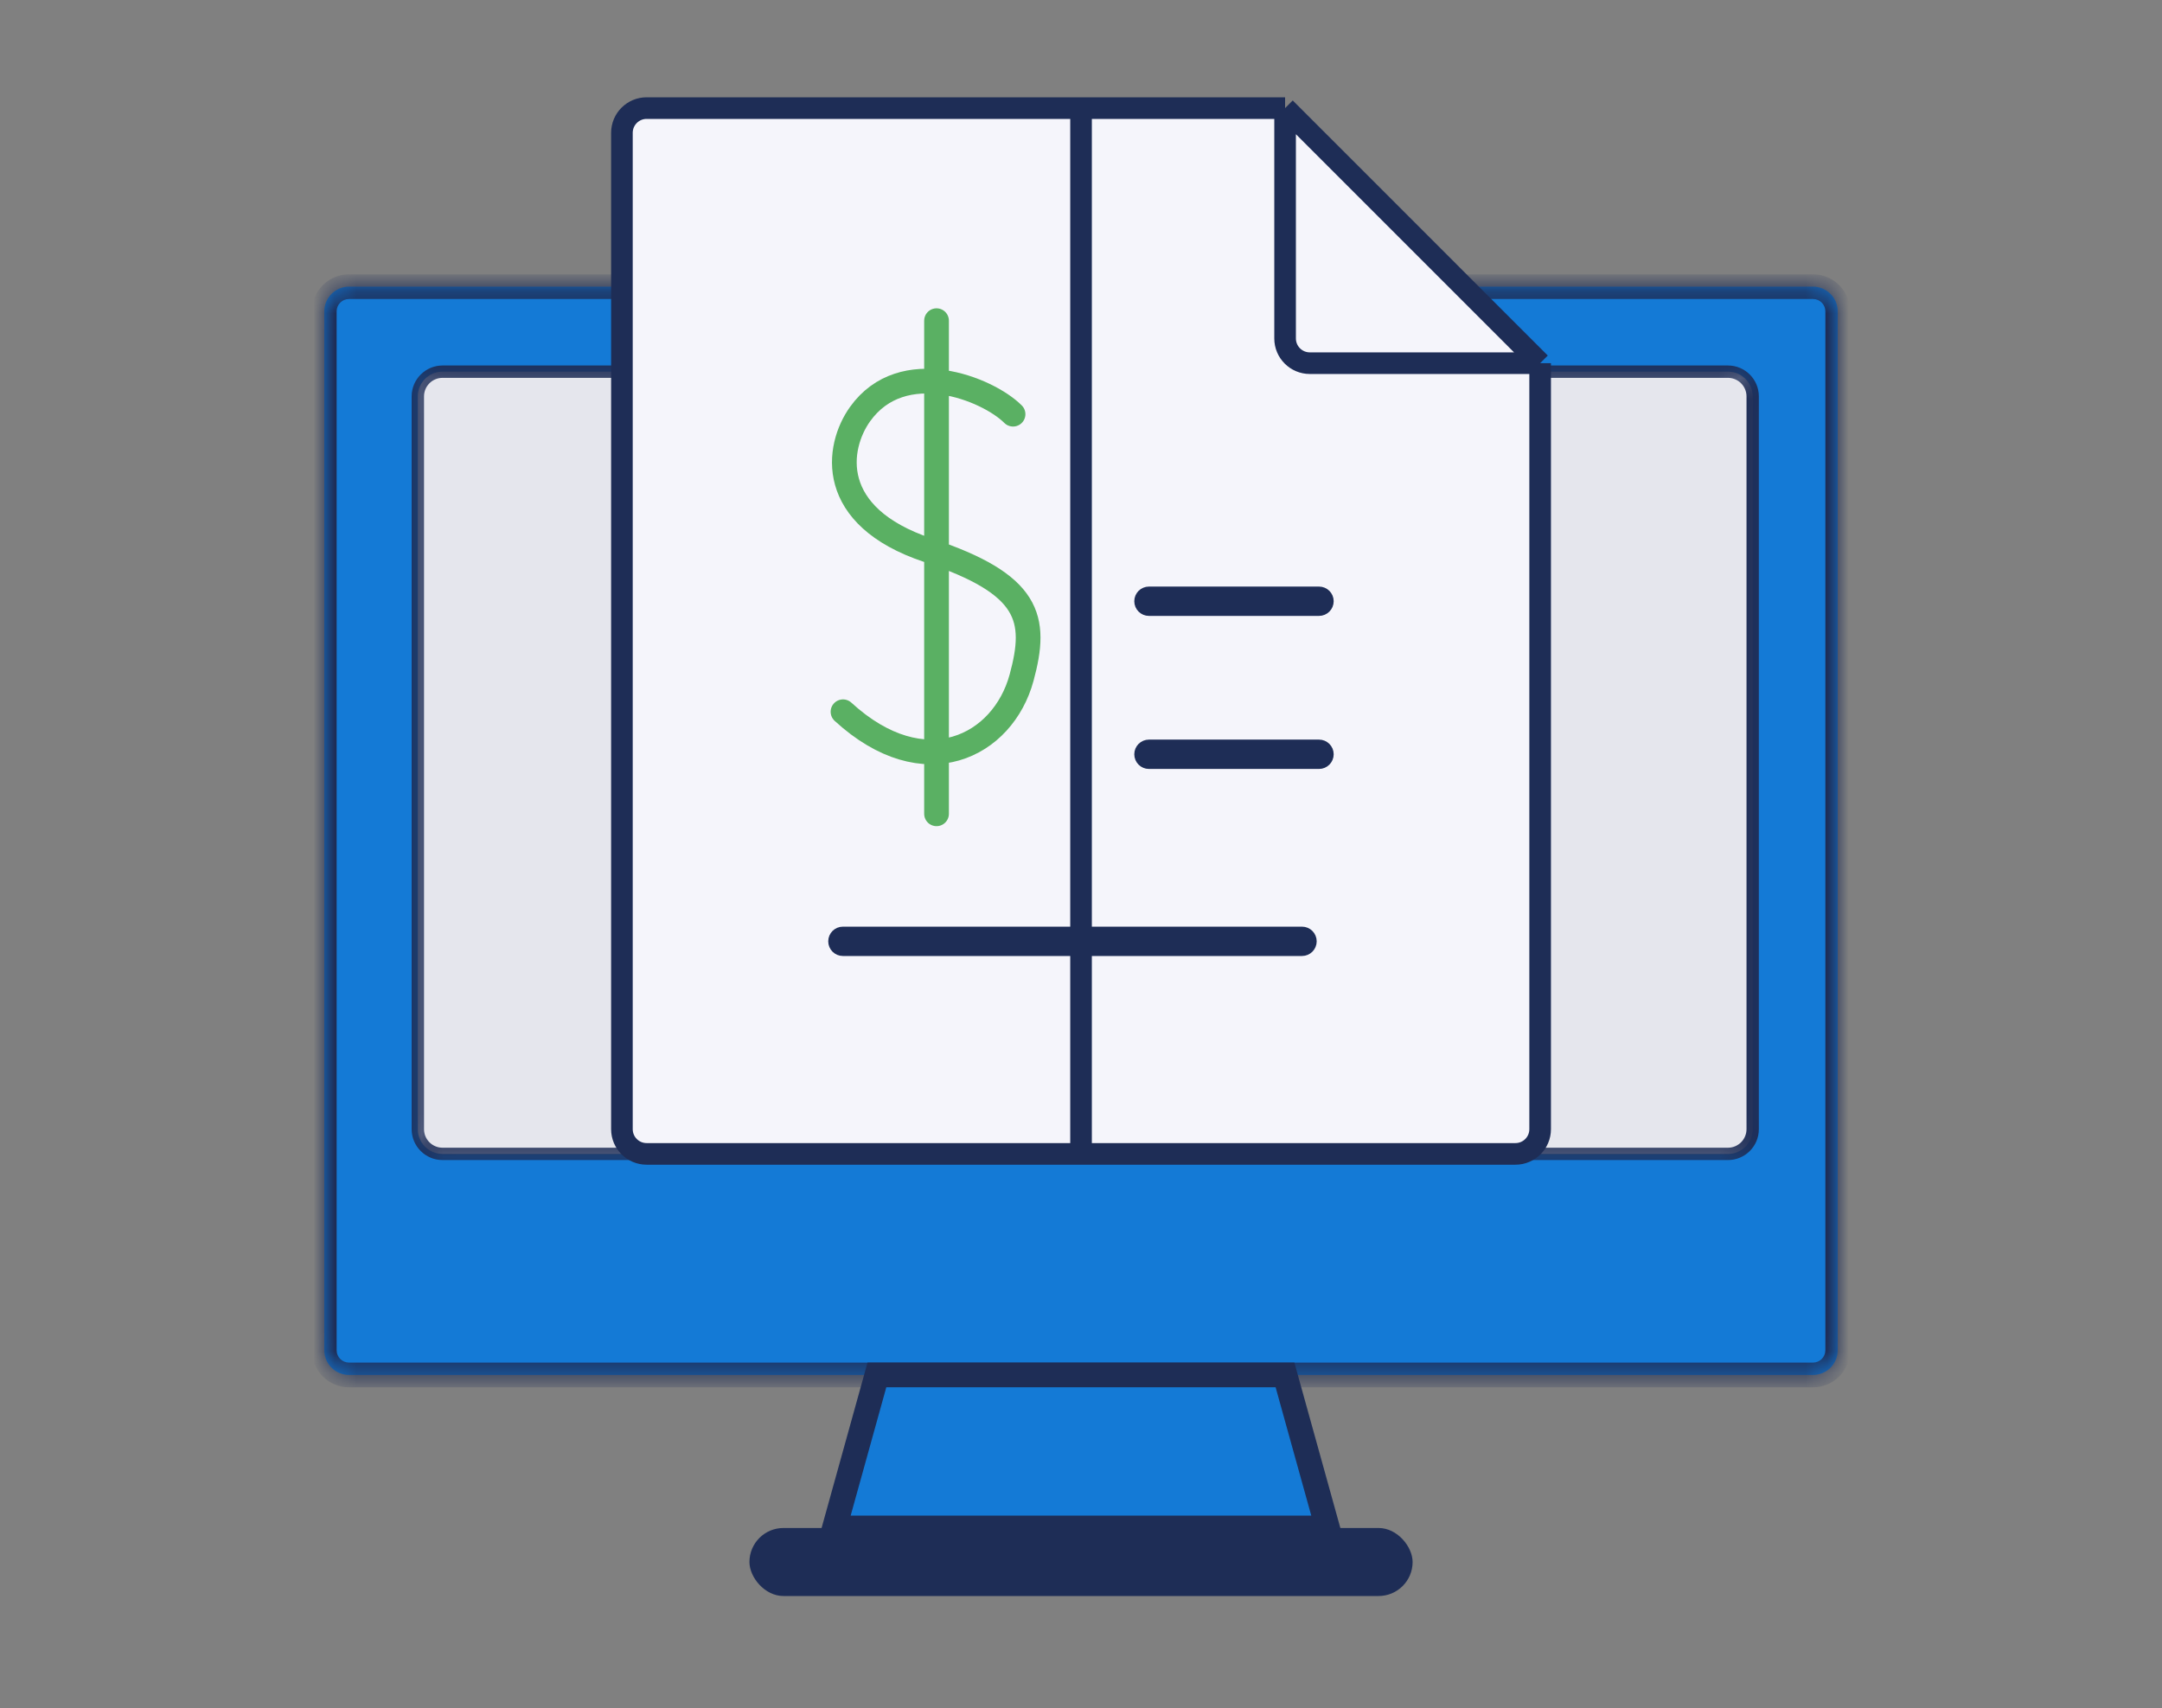<svg width="100" height="79" viewBox="0 0 100 79" fill="none" xmlns="http://www.w3.org/2000/svg">
<rect x="0" y="0" width="100" height="79" fill="#808080" stroke="none"/>
<mask id="path-1-inside-1_77_8583" fill="white">
<path fill-rule="evenodd" clip-rule="evenodd" d="M85 14.401C85 13.77 84.488 13.258 83.857 13.258H16.143C15.512 13.258 15 13.77 15 14.401V62.453C15 63.084 15.512 63.595 16.143 63.595H83.857C84.488 63.595 85 63.084 85 62.453V14.401ZM81.067 52.228C81.067 52.859 80.556 53.371 79.925 53.371H20.469C19.837 53.371 19.326 52.859 19.326 52.228V18.334C19.326 17.703 19.837 17.191 20.469 17.191H79.925C80.556 17.191 81.067 17.703 81.067 18.334V52.228Z"/>
<path d="M19.326 52.228C19.326 52.859 19.837 53.371 20.469 53.371H79.925C80.556 53.371 81.067 52.859 81.067 52.228V18.334C81.067 17.703 80.556 17.191 79.925 17.191H20.469C19.837 17.191 19.326 17.703 19.326 18.334V52.228Z"/>
</mask>
<path fill-rule="evenodd" clip-rule="evenodd" d="M85 14.401C85 13.77 84.488 13.258 83.857 13.258H16.143C15.512 13.258 15 13.77 15 14.401V62.453C15 63.084 15.512 63.595 16.143 63.595H83.857C84.488 63.595 85 63.084 85 62.453V14.401ZM81.067 52.228C81.067 52.859 80.556 53.371 79.925 53.371H20.469C19.837 53.371 19.326 52.859 19.326 52.228V18.334C19.326 17.703 19.837 17.191 20.469 17.191H79.925C80.556 17.191 81.067 17.703 81.067 18.334V52.228Z" fill="#147AD6"/>
<path d="M19.326 52.228C19.326 52.859 19.837 53.371 20.469 53.371H79.925C80.556 53.371 81.067 52.859 81.067 52.228V18.334C81.067 17.703 80.556 17.191 79.925 17.191H20.469C19.837 17.191 19.326 17.703 19.326 18.334V52.228Z" fill="#E5E6ED"/>
<path d="M20.469 53.656H79.925V53.085H20.469V53.656ZM81.353 52.228V18.334H80.782V52.228H81.353ZM79.925 16.905H20.469V17.477H79.925V16.905ZM19.04 18.334V52.228H19.612V18.334H19.04ZM20.469 16.905C19.68 16.905 19.04 17.545 19.04 18.334H19.612C19.612 17.86 19.995 17.477 20.469 17.477V16.905ZM81.353 18.334C81.353 17.545 80.713 16.905 79.925 16.905V17.477C80.398 17.477 80.782 17.86 80.782 18.334H81.353ZM79.925 53.656C80.713 53.656 81.353 53.017 81.353 52.228H80.782C80.782 52.701 80.398 53.085 79.925 53.085V53.656ZM20.469 53.085C19.995 53.085 19.612 52.701 19.612 52.228H19.04C19.04 53.017 19.68 53.656 20.469 53.656V53.085ZM16.143 13.83H83.857V12.687H16.143V13.83ZM84.429 14.401V62.453H85.571V14.401H84.429ZM83.857 63.024H16.143V64.167H83.857V63.024ZM15.571 62.453V14.401H14.429V62.453H15.571ZM16.143 63.024C15.827 63.024 15.571 62.768 15.571 62.453H14.429C14.429 63.399 15.196 64.167 16.143 64.167V63.024ZM84.429 62.453C84.429 62.768 84.173 63.024 83.857 63.024V64.167C84.804 64.167 85.571 63.399 85.571 62.453H84.429ZM83.857 13.83C84.173 13.83 84.429 14.086 84.429 14.401H85.571C85.571 13.454 84.804 12.687 83.857 12.687V13.83ZM16.143 12.687C15.196 12.687 14.429 13.454 14.429 14.401H15.571C15.571 14.086 15.827 13.83 16.143 13.83V12.687Z" fill="#1E2D56" mask="url(#path-1-inside-1_77_8583)"/>
<path d="M28.766 52.228V6.143C28.766 5.512 29.277 5 29.909 5H50.002H59.44L71.237 16.798V52.228C71.237 52.859 70.726 53.371 70.095 53.371H50.002H29.909C29.277 53.371 28.766 52.859 28.766 52.228Z" fill="#F5F5FB"/>
<path d="M50.002 5H29.909C29.277 5 28.766 5.512 28.766 6.143V52.228C28.766 52.859 29.277 53.371 29.909 53.371H50.002M50.002 5V53.371M50.002 5H59.44M50.002 53.371H70.095C70.726 53.371 71.237 52.859 71.237 52.228V16.798M71.237 16.798L59.44 5M71.237 16.798H60.583C59.952 16.798 59.44 16.286 59.44 15.655V5" stroke="#1E2D56"/>
<path d="M60.223 43.932H38.987C38.77 43.932 38.594 43.756 38.594 43.539C38.594 43.322 38.77 43.146 38.987 43.146H60.223C60.44 43.146 60.616 43.322 60.616 43.539C60.616 43.756 60.44 43.932 60.223 43.932Z" fill="#1E2D56" stroke="#1E2D56" stroke-width="0.571"/>
<path d="M61.008 35.281H53.143C52.926 35.281 52.75 35.105 52.75 34.887C52.75 34.67 52.926 34.494 53.143 34.494H61.008C61.226 34.494 61.402 34.67 61.402 34.887C61.402 35.105 61.226 35.281 61.008 35.281Z" fill="#1E2D56" stroke="#1E2D56" stroke-width="0.571"/>
<path d="M61.008 28.202H53.143C52.926 28.202 52.75 28.026 52.75 27.809C52.75 27.592 52.926 27.416 53.143 27.416H61.008C61.226 27.416 61.402 27.592 61.402 27.809C61.402 28.026 61.226 28.202 61.008 28.202Z" fill="#1E2D56" stroke="#1E2D56" stroke-width="0.571"/>
<path d="M46.857 19.157C45.678 17.978 41.745 16.405 39.779 19.157C38.695 20.674 38.206 23.877 42.925 25.45C47.644 27.023 48 28.592 47.251 31.348C46.39 34.517 42.767 36.382 38.992 32.921M43.318 37.641V14.832" stroke="#5AB063" stroke-width="1.143" stroke-linecap="round"/>
<path d="M61.403 70.674L59.436 63.595H40.56L38.594 70.674H61.403Z" fill="#147AD6" stroke="#1E2D56" stroke-width="1.143" stroke-linecap="round"/>
<rect x="34.664" y="70.674" width="30.674" height="3.146" rx="1.573" fill="#1E2D56"/>
</svg>
